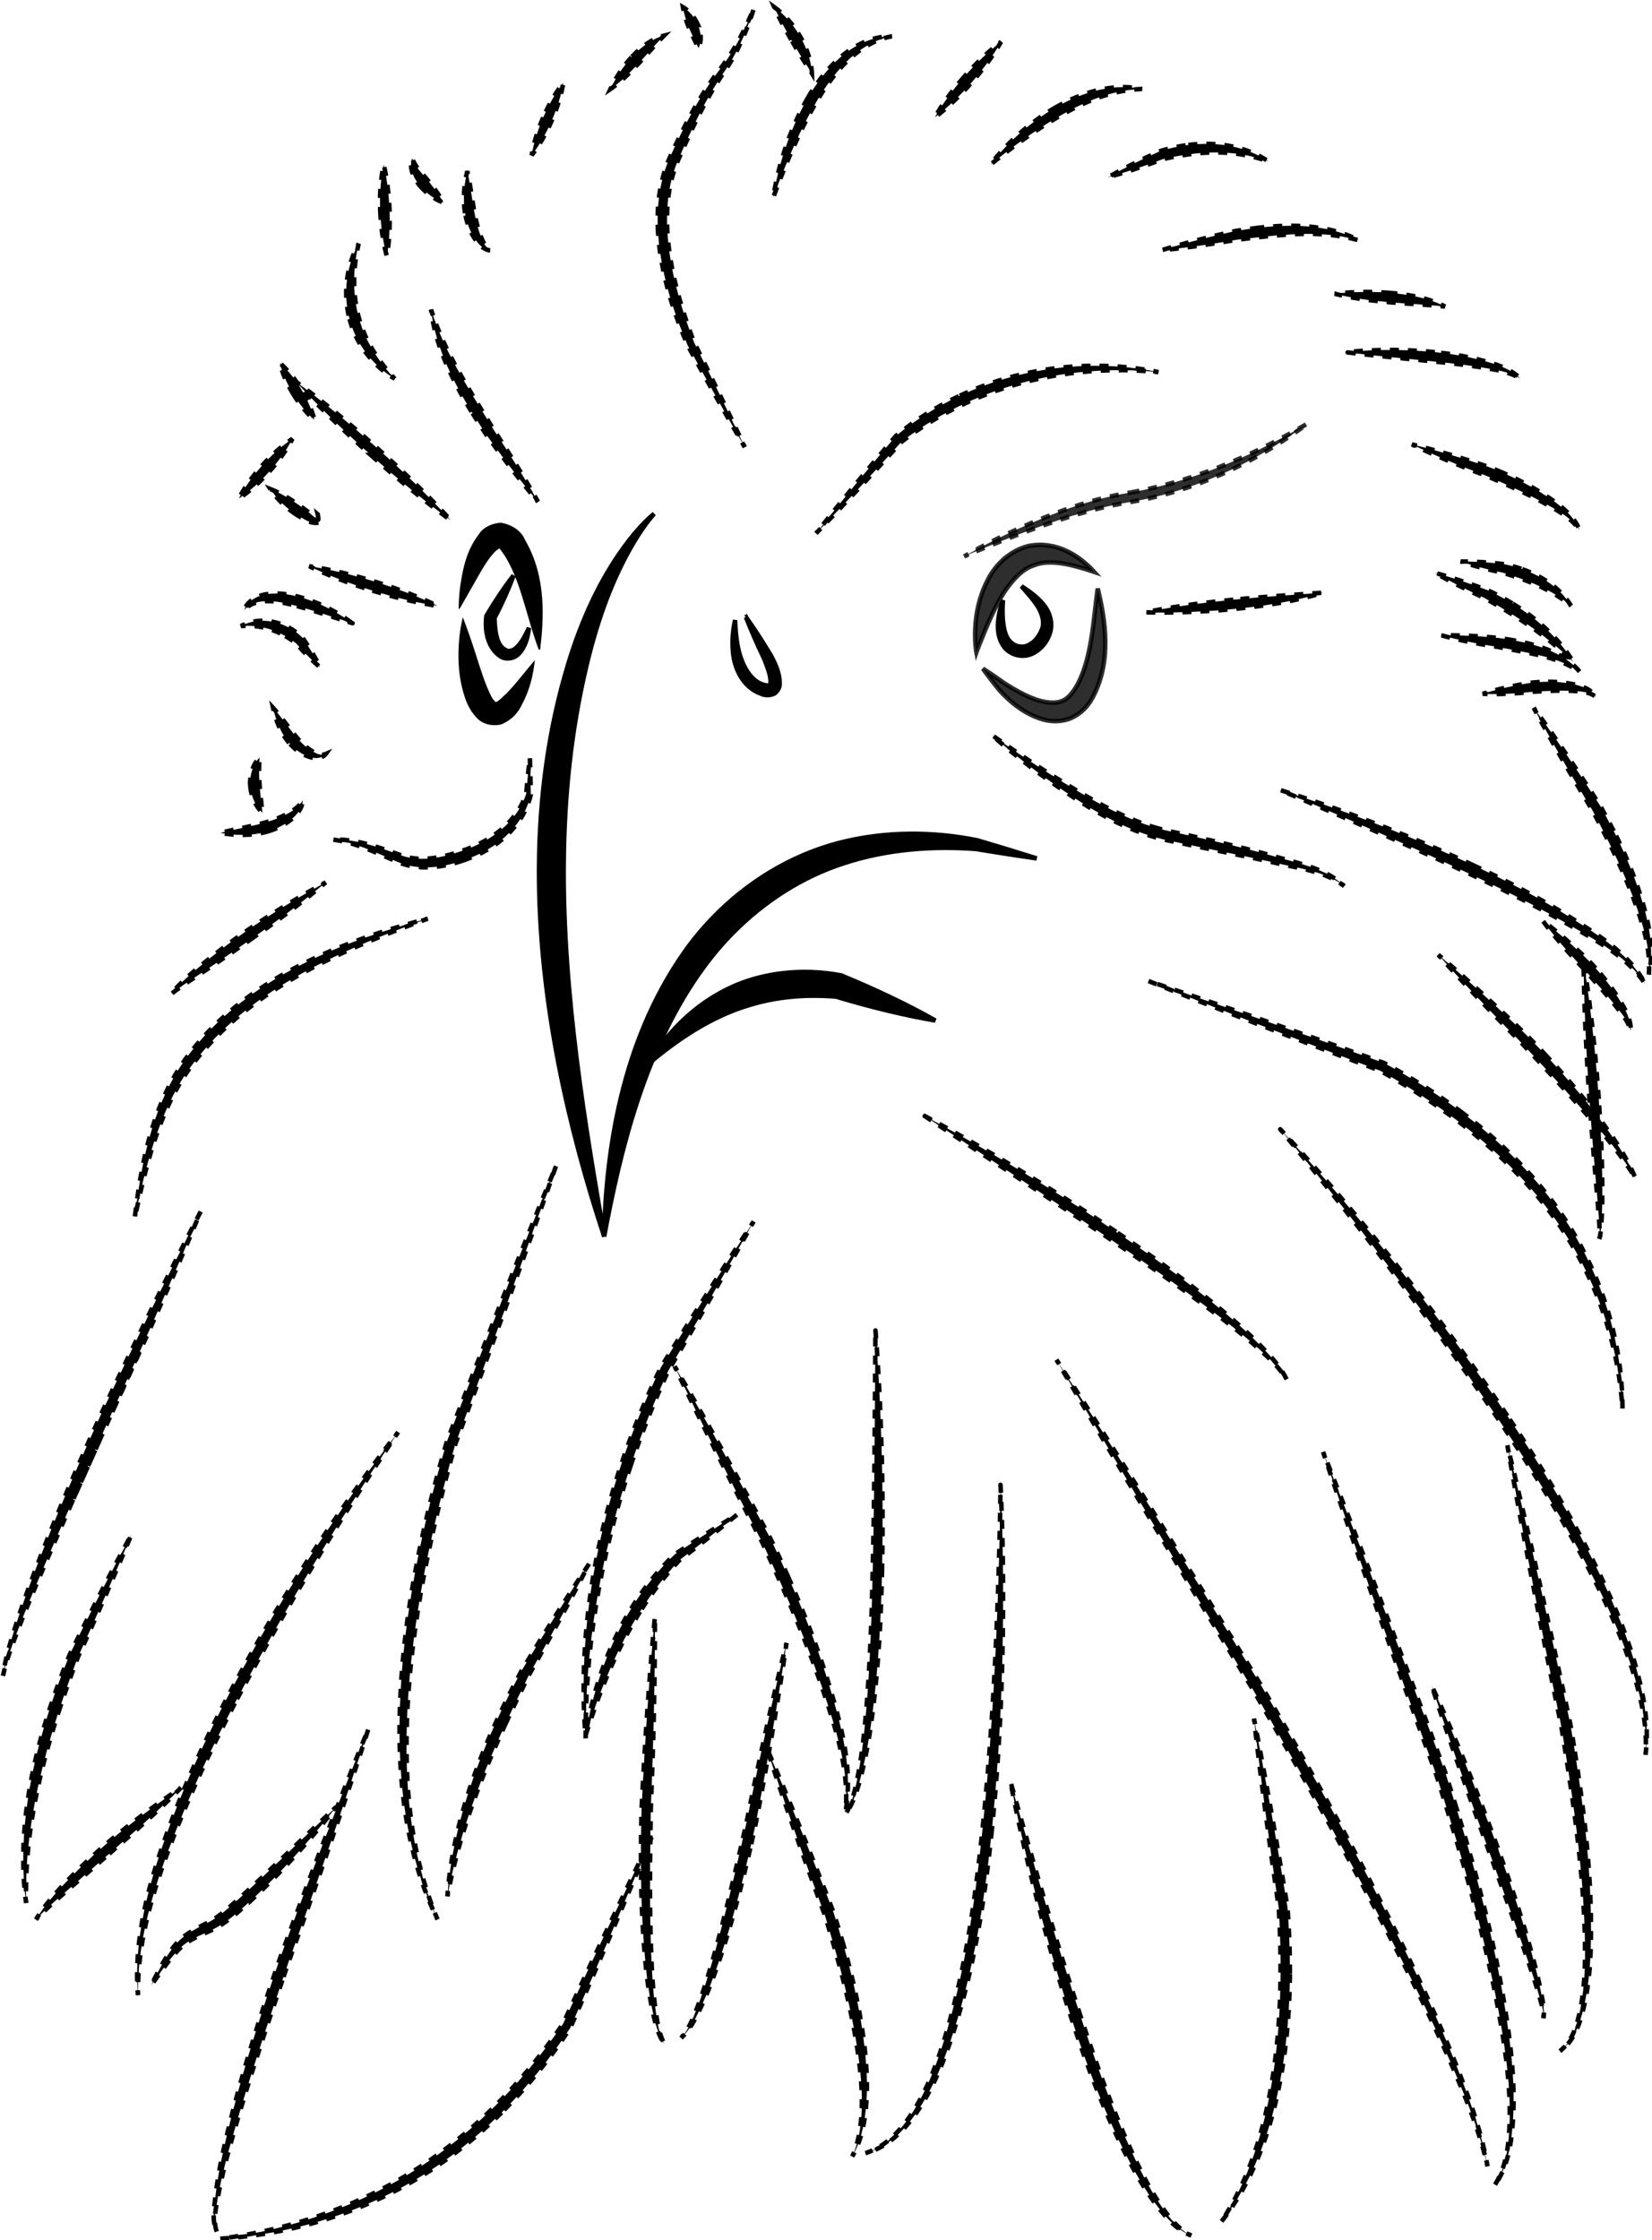 <svg xmlns="http://www.w3.org/2000/svg" xmlns:osb="http://www.openswatchbook.org/uri/2009/osb" xmlns:svg="http://www.w3.org/2000/svg" id="svg8" width="426.83" height="578.687" version="1.1" viewBox="0 0 112.932 153.111"><title id="title3346">Eagle Portrait</title><defs id="defs2"><linearGradient id="linearGradient901" osb:paint="solid"><stop style="stop-color:#000;stop-opacity:1" id="stop899" offset="0"/></linearGradient></defs><g id="layer1" transform="translate(-47.41,-45.466)"><g id="g3344" transform="matrix(1.162,0,0,1.162,-209.882,1.144)"><path style="fill:#000;stroke:#000;stroke-width:.265px;stroke-linecap:butt;stroke-linejoin:miter;stroke-opacity:1" id="path1094-4" d="m 102.11,122.379 c 0.036,-3.941 0.433,-7.708 1.287,-11.37 0,0 0,0 0,0 v 0 c 0.598,-2.57 1.398,-4.901 2.561,-6.994 v 0 c 0.319,-0.575 0.658,-1.118 1.039,-1.625 v 0 c 0.101,-0.135 0.205,-0.266 0.314,-0.393 v 0 c 10e-6,0 10e-6,0 10e-6,0 0.028,-0.033 0.057,-0.066 0.086,-0.097 0,0 0,0 0,0 0.01,-0.011 0.021,-0.023 0.031,-0.034 -0.012,0.009 -0.024,0.019 -0.036,0.029 0,0 0,0 0,0 -0.034,0.027 -0.067,0.056 -0.1,0.084 0,0 0,0 0,0 v 0 c -0.127,0.11 -0.249,0.226 -0.37,0.347 v 0 c -0.452,0.453 -0.869,0.957 -1.263,1.499 v 0 c -1.434,1.97 -2.503,4.308 -3.291,6.909 v 0 c 0,0 0,0 0,0 -1.144,3.779 -1.686,7.781 -1.709,11.927 -0.043,7.952 1.84,15.672 3.837,21.717 -1.083,-6.255 -2.456,-14.244 -2.386,-21.999 z" transform="translate(152.475,-33.503)"/><path style="fill:#000;stroke:#000;stroke-width:.265px;stroke-linecap:butt;stroke-linejoin:miter;stroke-opacity:1" id="path1104-8" d="m 112.077,126.494 c 1.846,-1.863 4.072,-3.285 6.49,-4.07 0,0 0,0 0,0 2.563,-0.846 5.269,-1.032 7.779,-0.846 1.237,0.204 2.435,0.39 3.589,0.556 -1.11,-0.351 -2.278,-0.707 -3.496,-1.065 -2.522,-0.505 -5.375,-0.57 -8.22,0.177 0,0 0,0 0,0 -2.764,0.739 -5.321,2.29 -7.37,4.421 -0.592,0.616 -1.138,1.276 -1.629,1.971 0,0 0,0 0,0 -3.719,5.287 -4.62,11.714 -4.735,16.739 0.919,-4.889 2.352,-11.11 5.898,-15.902 0,0 0,-1e-5 0,-1e-5 0.514,-0.699 1.081,-1.363 1.694,-1.981 z" transform="translate(152.475,-33.503)"/><path style="fill:#000;stroke:#000;stroke-width:.265px;stroke-linecap:butt;stroke-linejoin:miter;stroke-opacity:1" id="path1114-0" d="m 115.151,130.31 c 0.986,-0.121 1.99,-0.131 2.98,-0.047 2.055,0.619 4.039,1.096 5.843,1.406 -1.589,-0.9 -3.482,-1.805 -5.538,-2.652 -1.137,-0.218 -2.335,-0.268 -3.528,-0.119 -0.78,0.097 -1.546,0.278 -2.279,0.544 -2.59,0.976 -4.414,2.881 -5.481,4.726 1.608,-1.36 3.629,-2.752 5.921,-3.421 0.676,-0.207 1.372,-0.352 2.082,-0.439 z" transform="translate(152.475,-33.503)"/><path style="opacity:1;fill:#000;stroke:#000;stroke-width:0;stroke-dasharray:none;stroke-miterlimit:4;stroke-dashoffset:0" id="path1144-1" d="m 97.844,112.594 c -0.073,-0.138 -0.145,-0.311 -0.228,-0.496 -0.335,-0.808 -0.605,-1.771 -0.892,-2.622 v 0 0 c -0.124,-0.37 -0.251,-0.731 -0.381,-1.079 v 0 c -0.041,-0.11 -0.082,-0.218 -0.123,-0.325 0,0 0,0 0,0 -0.005,-0.014 -0.029,-0.076 -0.034,-0.089 0,0 0,0 0,0 -0.004,-0.011 -0.008,-0.022 -0.013,-0.033 -0.003,0.011 -0.006,0.023 -0.008,0.035 0,0 0,0 0,0 -0.007,0.031 -0.015,0.062 -0.022,0.094 0,0 -10e-7,0 -10e-7,0 -0.025,0.113 -0.049,0.227 -0.07,0.343 v 0 c -0.067,0.369 -0.114,0.757 -0.137,1.16 v 0 0 c -0.057,0.933 -0.003,1.971 0.337,3.011 0.074,0.249 0.182,0.519 0.348,0.788 0.095,0.154 0.208,0.308 0.343,0.456 0.328,0.371 0.861,0.546 1.453,0.422 0.696,-0.281 1.051,-0.767 1.235,-1.176 0,0 0,0 0,0 0.482,-0.885 0.675,-1.802 0.759,-2.61 -0.537,0.621 -1.067,1.341 -1.668,1.957 -10e-7,0 -10e-7,0 -10e-7,0 -0.312,0.279 -0.537,0.55 -0.694,0.505 0.065,0.025 0.016,-0.054 -0.032,-0.087 -0.064,-0.064 -0.119,-0.15 -0.173,-0.253 z" transform="translate(152.475,-33.503)"/><path style="opacity:1;fill:#000;stroke:#000;stroke-width:.086;stroke-miterlimit:4;stroke-dasharray:none;stroke-dashoffset:0" id="path1154-5" d="m 99.8,103.426 c -0.007,-0.012 -0.014,-0.024 -0.021,-0.036 -0.158,-0.399 -0.616,-0.826 -1.371,-0.958 v 0 0 0 c -0.661,0.057 -1.082,0.362 -1.274,0.686 v 0 c -0.649,0.858 -0.872,1.802 -1.009,2.634 v 0 0 c -0.069,0.394 -0.113,0.78 -0.135,1.152 v 0 c -0.007,0.12 -0.012,0.238 -0.014,0.355 v 0 c -6.49e-4,0.033 -0.001,0.066 -0.001,0.098 v 0 c 7.57e-4,0.009 0.002,0.018 0.002,0.027 0.002,-0.002 0.014,-0.02 0.015,-0.022 v 0 c 0.016,-0.028 0.032,-0.057 0.048,-0.085 v 0 c 0.055,-0.096 0.12,-0.211 0.174,-0.307 v 0 c 0.18,-0.317 0.371,-0.655 0.561,-0.986 v 0 0 c 0.413,-0.712 0.818,-1.514 1.347,-1.997 v 0 c 0.193,-0.113 0.283,-0.232 0.213,-0.145 v 0 h -10e-7 v 0 c 1.231,1.477 1.598,4.054 2.347,6.001 0.212,-1.779 0.384,-4.258 -0.884,-6.416 z" transform="translate(152.475,-33.503)"/><path style="opacity:1;fill:#000;stroke:#000;stroke-width:.265;stroke-dasharray:none;stroke-miterlimit:4" id="path1164-1" d="m 114.093,111.97 c -0.053,-0.011 -0.118,-0.027 -0.189,-0.038 -0.81,-0.203 -1.292,-1.166 -1.504,-2.026 v 0 0 0 c -0.095,-0.411 -0.148,-0.826 -0.178,-1.222 v 0 c -0.01,-0.136 -0.018,-0.27 -0.022,-0.403 v 0 c 0,0 0,0 0,0 -0.001,-0.039 -0.002,-0.077 -0.002,-0.115 0,0 0,0 0,0 -1.8e-4,-0.015 -2.4e-4,-0.03 -1.4e-4,-0.045 -0.004,0.014 -0.007,0.029 -0.011,0.044 0,0 0,0 0,0 -0.009,0.037 -0.017,0.075 -0.025,0.113 0,0 0,0 0,0 v 0 c -0.027,0.131 -0.049,0.265 -0.067,0.403 v 0 c -0.053,0.401 -0.071,0.832 -0.031,1.279 v 0 0 0 c 0.077,0.961 0.563,2.111 1.68,2.497 0.101,0.045 0.228,0.076 0.37,0.073 0.128,-0.002 0.267,-0.032 0.409,-0.103 0.231,-0.186 0.312,-0.427 0.292,-0.622 -0.011,-0.613 -0.273,-1.14 -0.506,-1.588 -0.504,-0.839 -1.006,-1.611 -1.479,-2.28 0,0 0,0 0,0 -10e-4,6.5e-4 -0.003,10e-4 -0.004,0.002 10e-4,-7.3e-4 0.002,-0.001 0.004,-0.002 0,0 0,0 0,0 0.3,0.767 0.666,1.604 1.083,2.474 0.177,0.476 0.39,0.951 0.364,1.385 -0.024,0.103 -0.025,0.193 -0.046,0.167 -0.012,0.03 -0.064,0.024 -0.14,0.007 z" transform="translate(152.475,-33.503)"/><path style="opacity:1;fill:#000;stroke:#000;stroke-width:.265;stroke-dasharray:none;stroke-miterlimit:4;stroke-dashoffset:0" id="path1174-1" d="m 98.113,108.852 c -0.045,-0.271 -0.065,-0.572 -0.078,-0.848 0,0 0,0 0,0 0.453,-0.871 0.835,-1.723 1.123,-2.508 -0.516,0.657 -1.066,1.479 -1.598,2.378 -0.041,0.331 -0.043,0.7 0.027,1.063 0.108,0.562 0.385,1.082 0.892,1.365 0.381,0.158 0.766,0.032 0.997,-0.213 0.42,-0.456 0.529,-1.044 0.589,-1.514 -0.201,0.425 -0.45,0.962 -0.837,1.243 -0.168,0.119 -0.408,0.168 -0.529,0.063 -0.354,-0.169 -0.507,-0.559 -0.586,-1.028 z" transform="translate(152.475,-33.503)"/><path style="opacity:1;fill:#000;stroke:#000;stroke-width:.265;stroke-dasharray:none;stroke-miterlimit:4" id="path1184-1" d="m 129.591,109.518 c -0.064,0.041 -0.132,0.075 -0.202,0.102 -0.317,0.139 -0.745,0.045 -0.989,-0.21 v 0 c -0.345,-0.321 -0.426,-0.92 -0.464,-1.44 v 0 0 c -0.014,-0.24 -0.014,-0.478 -0.004,-0.709 v 0 c 0.003,-0.076 0.008,-0.151 0.013,-0.226 0.002,-0.03 0.005,-0.062 0.008,-0.091 -0.011,0.028 -0.022,0.058 -0.032,0.086 -0.025,0.071 -0.049,0.143 -0.071,0.217 v 0 c -0.067,0.224 -0.121,0.463 -0.154,0.714 v 0 0 c -0.08,0.544 -0.078,1.216 0.349,1.765 v 0 c 0.363,0.43 0.982,0.61 1.544,0.403 0.125,-0.05 0.242,-0.114 0.35,-0.188 0.39,-0.268 0.662,-0.673 0.788,-1.106 0.175,-0.636 -0.066,-1.248 -0.419,-1.664 0,0 0,0 0,0 -0.379,-0.452 -0.861,-0.777 -1.27,-1.046 0.313,0.362 0.727,0.798 0.993,1.244 0,0 0,0 0,0 0.236,0.405 0.38,0.913 0.212,1.304 -0.132,0.341 -0.362,0.66 -0.654,0.845 z" transform="translate(152.475,-33.503)"/><path style="opacity:1;fill:#000;stroke:#000;stroke-width:.265;stroke-dasharray:.53,.53" id="path1194-5" d="m 115.317,164.392 c -0.337,-0.758 -0.685,-1.509 -1.042,-2.251 0,0 0,0 0,0 -1.975,-3.691 -3.92,-7.187 -5.639,-10.134 1.452,3.075 3.232,6.651 5.163,10.372 0,0 0,0 0,0 0.371,0.8 0.738,1.605 1.096,2.416 0.915,2.071 1.738,4.1 2.436,6.158 0.886,2.632 1.566,4.852 1.367,7.197 0.4,-2.309 -0.147,-4.669 -0.954,-7.329 -0.649,-2.154 -1.476,-4.286 -2.427,-6.428 z" transform="translate(152.475,-33.503)"/><path style="opacity:1;fill:#000;stroke:#000;stroke-width:.265;stroke-dasharray:.53,.53" id="path1204-1" d="m 120.835,164.128 c 0.012,-0.533 0.02,-1.065 0.026,-1.597 0.033,-3.056 -0.035,-6.027 -0.169,-8.792 v 0 0 0 c -0.047,-0.97 -0.102,-1.903 -0.164,-2.804 v 0 c -0.018,-0.263 -0.037,-0.522 -0.057,-0.779 v 0 c 0,0 0,0 0,0 -0.005,-0.069 -0.011,-0.137 -0.016,-0.206 0,0 0,0 0,0 2e-4,0.002 -0.004,-0.056 -0.004,-0.053 0.011,0.139 -0.013,-0.158 -0.002,-0.019 10e-6,-0.001 -7e-5,0.021 -7e-5,0.019 -1e-5,0.003 -2.3e-4,0.051 -2.4e-4,0.053 0,0 0,0 0,0 -7e-5,0.014 -0.001,0.192 -0.001,0.206 0,0 0,0 0,0 v 0 c -4.4e-4,0.074 -0.005,0.707 -0.005,0.781 v 0 c -7.8e-4,0.11 -0.02,2.696 -0.021,2.807 v 0 0 0 c -0.021,2.785 -0.043,5.702 -0.102,8.779 -0.011,0.594 -0.023,1.188 -0.037,1.783 -0.062,2.694 -0.156,5.236 -0.363,7.778 0,0 0,0 0,0 -0.109,1.335 -0.237,2.574 -0.463,3.794 -0.168,0.902 -0.334,1.729 -0.758,2.463 0.485,-0.694 0.725,-1.529 0.948,-2.422 0.305,-1.21 0.502,-2.46 0.665,-3.795 0,0 0,0 0,0 0.316,-2.588 0.463,-5.242 0.524,-7.996 z" transform="translate(152.475,-33.503)"/><path style="opacity:1;fill:#000;stroke:#000;stroke-width:.265;stroke-dasharray:.53,.53" id="path1214-7" d="m 106.044,157.86 c 0.644,-1.919 1.388,-3.781 2.211,-5.577 1.848,-3.145 3.558,-6.135 5.028,-8.793 -1.662,2.532 -3.516,5.448 -5.448,8.567 -0.904,1.854 -1.704,3.8 -2.371,5.816 -1.887,5.703 -2.459,11.183 -2.063,16.016 -0.031,-4.914 0.719,-10.294 2.644,-16.03 z" transform="translate(152.475,-33.503)"/><path style="opacity:1;fill:#000;stroke:#000;stroke-width:.265;stroke-dasharray:.53,.53" id="path1224-0" d="m 94.398,161.817 c 0.394,-1.764 0.846,-3.511 1.335,-5.234 2.199,-5.894 4.235,-11.517 5.933,-16.385 -1.949,4.754 -4.156,10.325 -6.426,16.221 -0.538,1.825 -1.027,3.683 -1.44,5.566 -0.66,3.008 -1.109,6.009 -1.278,9.002 -0.292,5.135 0.289,9.719 2.165,13.555 -1.666,-3.923 -2.07,-8.421 -1.698,-13.525 0.225,-3.056 0.719,-6.115 1.409,-9.2 z" transform="translate(152.475,-33.503)"/><path style="opacity:1;fill:#000;stroke:#000;stroke-width:.265;stroke-dasharray:.53,.53" id="path1234-8" d="m 98.683,173.045 c 0.453,-0.987 0.925,-1.961 1.4,-2.916 1.314,-2.319 2.515,-4.539 3.518,-6.5 -1.217,1.827 -2.57,3.967 -3.957,6.258 -0.529,0.987 -1.041,2.005 -1.517,3.049 -1.655,3.625 -2.633,7.027 -2.86,10.248 0.609,-3.255 1.718,-6.444 3.415,-10.139 z" transform="translate(152.475,-33.503)"/><path style="opacity:1;fill:#000;stroke:#000;stroke-width:.265;stroke-dasharray:.53,.53" id="path1244-5" d="m 106.695,166.286 c 0.668,-1.048 1.408,-2.012 2.235,-2.889 1.231,-0.931 2.375,-1.834 3.384,-2.672 -1.12,0.675 -2.362,1.467 -3.666,2.338 -0.923,0.874 -1.741,1.884 -2.447,3.001 -1.59,2.515 -2.427,5.279 -2.8,7.63 0.727,-2.285 1.731,-4.954 3.295,-7.409 z" transform="translate(152.475,-33.503)"/><path style="opacity:1;fill:#000;stroke:#000;stroke-width:.265;stroke-dasharray:.53,.53" id="path1254-3" d="m 145.232,174.393 c -0.689,-1.209 -1.386,-2.411 -2.087,-3.606 0,0 0,0 0,0 -4.286,-6.955 -8.447,-13.576 -12.046,-19.168 3.329,5.73 7.332,12.446 11.586,19.443 0,0 0,1e-5 0,1e-5 0.752,1.301 1.504,2.607 2.25,3.919 2.274,3.996 4.402,7.87 6.397,11.786 0,0 0,0 0,0 1.211,2.377 2.302,4.63 3.269,6.911 0.788,1.861 1.46,3.579 1.858,5.385 -0.315,-1.819 -0.922,-3.579 -1.652,-5.469 -0.893,-2.313 -1.932,-4.61 -3.099,-7.015 0,0 0,0 0,0 -1.966,-4.053 -4.137,-8.086 -6.475,-12.187 z" transform="translate(152.475,-33.503)"/><path style="opacity:1;fill:#000;stroke:#000;stroke-width:.265;stroke-dasharray:.53,.53" id="path1264-7" d="m 154.639,178.023 c -0.221,-0.719 -0.446,-1.436 -0.675,-2.151 0,0 0,0 0,0 -2.512,-6.815 -5.004,-13.348 -7.18,-18.83 1.868,5.571 4.18,12.165 6.666,19.006 0,0 0,0 0,0 0.255,0.809 0.507,1.619 0.755,2.432 1.248,4.098 2.307,8.028 3.002,12.012 0,0 0,0 0,0 0.352,2.018 0.595,3.92 0.555,5.818 -0.034,1.435 -0.182,2.807 -0.916,3.912 0.792,-1.063 1.024,-2.459 1.11,-3.904 0.118,-1.912 -0.062,-3.849 -0.365,-5.888 0,0 0,0 0,0 -0.609,-4.113 -1.663,-8.199 -2.953,-12.407 z" transform="translate(152.475,-33.503)"/><path style="opacity:1;fill:#000;stroke:#000;stroke-width:.265;stroke-dasharray:.53,.53" id="path1274-9" d="m 85.626,187.918 c 0.035,-0.105 0.254,-0.75 0.29,-0.854 0,0 0,0 0,0 1.778,-4.92 3.418,-9.708 4.712,-13.754 -1.603,3.916 -3.423,8.642 -5.228,13.572 0,0 0,0 0,0 -0.12,0.35 -0.24,0.7 -0.359,1.051 -1.044,3.087 -1.963,6.059 -2.681,9.025 0,0 0,0 0,0 -0.319,1.317 -0.586,2.555 -0.731,3.805 -0.092,0.757 -0.231,1.525 0.083,2.174 -0.262,-0.672 -0.062,-1.389 0.071,-2.152 0.222,-1.232 0.549,-2.432 0.922,-3.736 0,0 0,0 0,0 0.866,-3.02 1.838,-5.938 2.92,-9.131 z" transform="translate(152.475,-33.503)"/><path style="opacity:1;fill:#000;stroke:#000;stroke-width:.265;stroke-dasharray:.53,.53" id="path1284-6" d="m 98.605,195.747 c 1.474,-1.485 2.772,-3.118 3.892,-4.831 1.771,-4.031 3.403,-7.856 4.784,-11.216 -1.596,3.25 -3.372,6.992 -5.211,10.979 -1.178,1.727 -2.522,3.375 -4.035,4.871 -1.139,1.126 -2.358,2.152 -3.655,3.058 -4.001,2.804 -8.468,4.2 -12.47,4.711 4.017,-0.243 8.615,-1.475 12.761,-4.288 1.406,-0.957 2.721,-2.06 3.935,-3.283 z" transform="translate(152.475,-33.503)"/><path style="opacity:1;fill:#000;stroke:#000;stroke-width:.265;stroke-dasharray:.53,.53" id="path1294-3" d="m 107.214,179.293 c 10e-4,-0.102 0.019,-1.164 0.02,-1.266 0,0 0,0 0,0 0.167,-4.07 0.251,-7.989 0.241,-11.302 -0.31,3.286 -0.582,7.201 -0.784,11.284 0,0 0,10e-6 0,10e-6 -0.012,0.479 -0.022,0.958 -0.028,1.439 -0.034,2.429 0.012,4.773 0.205,7.064 0,0 0,0 0,0 0.098,1.165 0.227,2.259 0.453,3.322 0.158,0.755 0.325,1.474 0.728,2.066 -0.343,-0.629 -0.438,-1.332 -0.544,-2.098 -0.145,-1.069 -0.207,-2.147 -0.251,-3.314 0,0 0,0 0,0 -0.088,-2.357 -0.077,-4.691 -0.04,-7.196 z" transform="translate(152.475,-33.503)"/><path style="opacity:1;fill:#000;stroke:#000;stroke-width:.265;stroke-dasharray:.53,.53" id="path1304-1" d="m 113.14,180.107 c 0.088,-0.387 0.174,-0.775 0.258,-1.162 0,0 0,0 0,0 0.736,-3.83 1.368,-7.533 1.822,-10.67 -0.767,3.064 -1.584,6.727 -2.354,10.559 0,0 0,0 0,0 0.064,-0.284 -0.362,1.598 -0.298,1.313 -0.521,2.283 -1.027,4.41 -1.624,6.538 0,0 0,1e-5 0,1e-5 -0.301,1.07 -0.597,2.054 -0.968,3.013 -0.266,0.681 -0.505,1.308 -0.959,1.81 0.502,-0.453 0.814,-1.077 1.129,-1.736 0.447,-0.933 0.813,-1.916 1.167,-2.974 0,0 0,0 0,0 0.715,-2.137 1.299,-4.363 1.828,-6.691 z" transform="translate(152.475,-33.503)"/><path style="opacity:1;fill:#000;stroke:#000;stroke-width:.265;stroke-dasharray:.53,.53" id="path1314-5" d="m 118.571,186.06 c -0.183,-0.641 -0.377,-1.278 -0.579,-1.909 0,0 0,0 0,0 -1.353,-3.52 -2.711,-6.864 -3.933,-9.682 0.937,2.913 2.12,6.316 3.427,9.856 0,0 1e-5,0 1e-5,0 0.208,0.681 0.412,1.367 0.606,2.055 0.558,1.979 1.016,3.907 1.305,5.851 0.18,1.208 0.285,2.356 0.245,3.489 -0.037,0.999 -0.176,1.926 -0.556,2.759 0.459,-0.791 0.687,-1.729 0.792,-2.743 0.12,-1.148 0.077,-2.329 -0.056,-3.56 -0.221,-2.033 -0.665,-4.065 -1.25,-6.117 z" transform="translate(152.475,-33.503)"/><path style="opacity:1;fill:#000;stroke:#000;stroke-width:.265;stroke-dasharray:.53,.53" id="path1324-8" d="m 127.268,179.566 c 0.064,-0.613 0.122,-1.226 0.176,-1.839 0.401,-4.482 0.533,-8.861 0.513,-12.944 v 0 0 0 c -0.007,-1.458 -0.034,-2.858 -0.082,-4.209 v 0 c -0.014,-0.398 -0.029,-0.789 -0.048,-1.176 v 0 c 0,0 0,0 0,0 -0.005,-0.104 -0.01,-0.207 -0.015,-0.311 0,0 0,0 0,0 -0.001,-0.027 -0.003,-0.054 -0.004,-0.08 9.7e-4,0.018 -0.002,-0.046 -0.002,-0.028 -1e-5,0.002 -1.3e-4,0.026 -1.4e-4,0.028 -2e-5,0.004 -5.1e-4,0.077 -5.3e-4,0.08 0,0 0,0 0,0 -7.6e-4,0.103 -0.002,0.207 -0.003,0.311 0,0 0,0 0,0 v 0 c -0.004,0.388 -0.01,0.778 -0.017,1.176 v 0 c -0.024,1.353 -0.06,2.745 -0.108,4.205 v 0 0 0 c -0.135,4.072 -0.355,8.426 -0.776,12.898 -0.066,0.701 -0.135,1.404 -0.21,2.106 -0.417,3.943 -0.977,7.664 -2.019,11.249 -0.509,1.749 -1.095,3.362 -1.997,4.79 -0.718,1.13 -1.63,2.091 -2.813,2.463 1.202,-0.301 2.201,-1.229 2.979,-2.353 0.979,-1.409 1.641,-3.034 2.203,-4.786 0,0 0,-1e-5 0,-1e-5 1.178,-3.667 1.804,-7.524 2.223,-11.579 z" transform="translate(152.475,-33.503)"/><path style="opacity:1;fill:#000;stroke:#000;stroke-width:.265;stroke-dasharray:.53,.53" id="path1334-0" d="m 74.784,156.404 c -6.295,14.076 6.981,-15.611 0.686,-1.535 0,0 0,0 0,0 1.975,-4.279 3.805,-8.423 5.281,-11.96 -1.757,3.391 -3.758,7.458 -5.774,11.734 0,0 -10e-7,0 -10e-7,0 -0.26,0.57 -0.518,1.141 -0.774,1.715 -1.132,2.534 -2.18,5.017 -3.118,7.475 0,0 0,0 0,0 -0.498,1.306 -0.945,2.545 -1.329,3.784 -0.278,0.898 -0.529,1.728 -0.631,2.593 0.174,-0.855 0.478,-1.648 0.813,-2.53 0.461,-1.214 0.96,-2.408 1.512,-3.699 0,0 0,0 0,0 1.076,-2.52 2.151,-4.931 3.334,-7.577 z" transform="translate(152.475,-33.503)"/><path style="opacity:1;fill:#000;stroke:#000;stroke-width:.265;stroke-dasharray:.53,.53" id="path1344-9" d="m 72.382,172.362 c 0.354,-1.091 0.739,-2.168 1.136,-3.222 1.189,-2.595 2.271,-5.073 3.167,-7.254 -1.121,2.066 -2.362,4.478 -3.628,7.055 -0.449,1.096 -0.871,2.227 -1.242,3.384 -1.306,4.068 -1.786,7.828 -1.334,11.247 -0.084,-3.514 0.565,-7.092 1.901,-11.21 z" transform="translate(152.475,-33.503)"/><path style="opacity:1;fill:#000;stroke:#000;stroke-width:.265;stroke-dasharray:.53,.53" id="path1354-2" d="m 82.895,171.571 c 0.594,-1.128 1.206,-2.244 1.827,-3.347 0,0 10e-7,0 10e-7,0 v 0 c 1.748,-3.102 3.533,-6.015 5.267,-8.722 v 0 h 10e-7 v 0 c 0.588,-0.918 1.159,-1.793 1.724,-2.643 v 0 c 0.162,-0.244 0.323,-0.484 0.483,-0.721 v 0 c 0,0 10e-7,0 10e-7,0 0.043,-0.063 0.085,-0.126 0.128,-0.189 1e-6,0 1e-6,0 1e-6,0 0.011,-0.016 0.022,-0.033 0.033,-0.049 0.004,-0.006 0.008,-0.011 0.012,-0.017 -0.004,0.005 -0.009,0.011 -0.013,0.016 -0.012,0.015 -0.024,0.031 -0.036,0.046 -10e-7,0 -10e-7,1e-5 -10e-7,1e-5 -0.047,0.06 -0.093,0.12 -0.14,0.18 0,0 0,0 0,0 v 0 c -0.176,0.226 -0.351,0.456 -0.528,0.69 v 0 c -0.614,0.813 -1.234,1.661 -1.864,2.552 v 0 h -10e-7 v 0 c -1.854,2.619 -3.733,5.5 -5.524,8.596 v 0 c 0,0 -10e-7,0 -10e-7,0 -0.677,1.17 -1.338,2.361 -1.971,3.571 -1.261,2.413 -2.376,4.84 -3.294,7.309 -1.353,3.626 -2.203,6.912 -1.935,10.151 -0.053,-3.25 0.923,-6.39 2.356,-9.988 1,-2.502 2.172,-4.959 3.474,-7.434 z" transform="translate(152.475,-33.503)"/><path style="opacity:1;fill:#000;stroke:#000;stroke-width:.265;stroke-dasharray:.53,.53" id="path1364-4" d="m 83.575,183.547 c 0.819,-0.739 1.589,-1.521 2.312,-2.298 0,0 10e-7,0 10e-7,0 v 0 c 0.715,-0.768 1.38,-1.532 1.983,-2.264 v 0 c 0.207,-0.251 0.406,-0.498 0.597,-0.741 v 0 c 0.055,-0.07 0.11,-0.14 0.163,-0.209 0,0 0,0 0,0 0.015,-0.019 0.029,-0.037 0.043,-0.056 0,0 0,0 0,0 0.022,-0.029 -0.006,0.008 0.016,-0.021 -0.04,0.038 0.021,-0.02 -0.019,0.018 0,0 -10e-7,0 -10e-7,0 -0.005,0.005 -0.047,0.044 -0.052,0.049 0,0 -10e-7,0 -10e-7,0 0.212,-0.199 -0.405,0.38 -0.193,0.181 v 0 c -0.224,0.21 -0.457,0.429 -0.692,0.652 v 0 c -0.69,0.654 -1.411,1.345 -2.171,2.071 v 0 c 0,0 0,0 0,0 -0.787,0.752 -1.597,1.529 -2.431,2.277 2.1e-5,-1e-5 -0.025,0.022 -0.025,0.022 -0.63,0.559 -1.205,1.119 -1.889,1.477 -0.643,0.334 -1.316,0.635 -1.832,1.184 -0.694,0.758 -1.146,1.772 -1.547,2.521 0.503,-0.657 1.112,-1.649 1.797,-2.27 0.483,-0.448 1.118,-0.666 1.801,-0.994 0.783,-0.375 1.417,-0.951 2.035,-1.508 0.034,-0.03 0.068,-0.06 0.101,-0.091 z" transform="translate(152.475,-33.503)"/><path style="opacity:1;fill:#000;stroke:#000;stroke-width:.265;stroke-dasharray:.53,.53" id="path1374-3" d="m 75.373,180.676 c 0.281,-0.246 0.562,-0.494 0.839,-0.741 0,0 0,0 0,0 1.261,-1.082 2.424,-2.162 3.377,-3.138 -1.134,0.751 -2.414,1.692 -3.718,2.734 0,0 0,0 0,0 -0.307,0.255 -0.613,0.515 -0.916,0.781 -0.666,0.585 -1.303,1.185 -1.9,1.799 -0.807,0.829 -1.478,1.589 -1.993,2.426 0.71,-0.743 1.389,-1.311 2.298,-2.105 0.654,-0.571 1.334,-1.161 2.012,-1.756 z" transform="translate(152.475,-33.503)"/><path style="opacity:1;fill:#000;stroke:#000;stroke-width:.265;stroke-dasharray:.53,.53" id="path1384-3" d="m 132.532,190.282 c -0.151,-0.46 -0.3,-0.921 -0.448,-1.382 -0.959,-2.99 -1.815,-5.894 -2.605,-8.638 v 0 0 0 c -0.28,-0.972 -0.541,-1.891 -0.796,-2.796 v 0 c -0.074,-0.264 -0.147,-0.523 -0.218,-0.781 v 0 c 0,0 0,0 0,0 -0.019,-0.069 -0.038,-0.138 -0.057,-0.207 0,0 0,0 0,0 0.001,0.004 -0.016,-0.058 -0.015,-0.054 8e-5,3e-4 -0.005,-0.019 -0.005,-0.019 5.3e-4,0.003 0.003,0.017 0.004,0.019 3.8e-4,0.002 0.01,0.053 0.01,0.055 0,0 0,0 0,0 0.013,0.07 0.026,0.14 0.04,0.211 0,0 0,0 0,0 v 0 c 0.05,0.262 0.102,0.527 0.157,0.796 v 0 c 0.185,0.915 0.389,1.862 0.615,2.844 v 0 0 0 c 0.636,2.771 1.413,5.729 2.353,8.734 0.164,0.525 0.332,1.049 0.504,1.573 0.87,2.642 1.824,5.147 3,7.507 0,0 0,0 0,0 0.596,1.197 1.218,2.299 1.981,3.285 0.565,0.735 1.182,1.404 1.981,1.703 -0.77,-0.365 -1.306,-1.056 -1.825,-1.817 -0.689,-1.017 -1.24,-2.126 -1.785,-3.339 0,0 0,0 0,0 -1.101,-2.449 -2.002,-4.984 -2.891,-7.696 z" transform="translate(152.475,-33.503)"/><path style="opacity:1;fill:#000;stroke:#000;stroke-width:.265;stroke-dasharray:.53,.53" id="path1394-9" d="m 144.831,187.721 c 0.008,-1.308 -0.045,-2.61 -0.141,-3.896 -0.655,-4.018 -1.331,-7.824 -1.972,-11.098 0.374,3.304 0.874,7.127 1.461,11.154 0.077,1.341 0.117,2.695 0.103,4.052 -0.02,1.9 -0.147,3.764 -0.417,5.596 -0.511,3.449 -1.473,6.395 -3.09,8.823 1.802,-2.283 2.961,-5.257 3.562,-8.748 0.331,-1.919 0.483,-3.886 0.495,-5.884 z" transform="translate(152.475,-33.503)"/><path style="opacity:1;fill:#000;stroke:#000;stroke-width:.265;stroke-dasharray:.53,.53" id="path1404-0" d="m 157.047,180.308 c -0.083,-0.23 -0.167,-0.46 -0.251,-0.69 -0.787,-2.146 -1.615,-4.223 -2.43,-6.136 v 0 0 0 c -0.289,-0.679 -0.575,-1.331 -0.855,-1.955 v 0 c -0.083,-0.184 -0.165,-0.365 -0.247,-0.543 v 0 c 0,0 0,0 0,0 -0.022,-0.048 -0.044,-0.096 -0.066,-0.144 0,0 0,0 0,0 5.2e-4,0.001 -0.018,-0.039 -0.017,-0.037 -0.005,-0.011 -0.001,-0.003 -0.006,-0.014 0.003,0.01 0.002,0.005 0.005,0.014 0.002,0.006 0.011,0.034 0.013,0.039 0,0 0,0 0,0 -0.007,-0.022 0.056,0.172 0.049,0.15 0,0 0,0 0,0 v 0 c 0.061,0.186 0.123,0.376 0.185,0.567 v 0 c 0.213,0.648 0.439,1.326 0.676,2.023 v 0 0 0 c 0.663,1.953 1.413,4.08 2.181,6.221 0.012,0.032 0.283,0.787 0.295,0.819 0.746,2.071 1.377,3.796 2.055,5.75 0,0 0,0 0,0 0.302,0.873 0.574,1.669 0.813,2.49 0.149,0.521 0.317,0.982 0.305,1.486 0.072,-0.498 -0.045,-0.998 -0.147,-1.524 -0.16,-0.838 -0.374,-1.674 -0.622,-2.561 0,0 0,0 0,0 -0.544,-1.948 -1.2,-3.925 -1.934,-5.956 z" transform="translate(152.475,-33.503)"/><path style="opacity:1;fill:#000;stroke:#000;stroke-width:.265;stroke-dasharray:.53,.53" id="path1414-5" d="m 161.543,174.343 c -0.069,-0.431 -0.14,-0.86 -0.212,-1.289 0,0 0,0 0,0 -1.251,-5.923 -2.539,-11.626 -3.704,-16.399 0.838,4.821 1.939,10.559 3.167,16.499 0,0 0,0 0,0 0.083,0.508 0.165,1.016 0.246,1.525 0.574,3.63 1.023,7.052 1.133,10.496 0,0 0,0 0,0 0.05,1.586 0.038,3.064 -0.229,4.507 -0.194,1.017 -0.467,2.008 -1.225,2.601 0.796,-0.541 1.159,-1.545 1.398,-2.564 0.346,-1.446 0.427,-2.951 0.429,-4.549 0,0 0,0 0,0 0.006,-3.539 -0.408,-7.105 -1.002,-10.826 z" transform="translate(152.475,-33.503)"/><path style="opacity:1;fill:#000;stroke:#000;stroke-width:.265;stroke-dasharray:.53,.53" id="path1442-5" d="m 134.605,144.096 c -0.437,-0.295 -0.876,-0.586 -1.315,-0.875 -2.338,-1.536 -4.659,-2.953 -6.855,-4.217 v 0 0 0 c -0.767,-0.442 -1.511,-0.86 -2.234,-1.256 v 0 c -0.211,-0.116 -0.419,-0.229 -0.626,-0.34 v 0 c 0,0 0,0 0,0 -0.055,-0.03 -0.111,-0.059 -0.166,-0.089 0,0 0,0 0,0 0.002,0.001 -0.045,-0.024 -0.043,-0.023 -0.551,-0.293 0.535,0.285 -0.015,-0.008 -0.002,-10e-4 0.016,0.011 0.015,0.01 0.002,0.002 0.038,0.025 0.041,0.027 0,0 0,0 0,0 0.012,0.008 0.145,0.096 0.157,0.104 0,0 0,0 0,0 v 0 c 0.08,0.053 0.514,0.34 0.594,0.393 v 0 c -0.087,-0.057 2.223,1.469 2.137,1.412 v 0 0 0 c 2.138,1.411 4.346,2.863 6.696,4.44 0.484,0.325 0.969,0.65 1.453,0.978 2.026,1.369 3.924,2.685 5.778,4.077 0,0 0,0 0,0 1,0.751 1.915,1.467 2.776,2.242 0.647,0.584 1.231,1.127 1.648,1.815 -0.351,-0.723 -0.901,-1.331 -1.51,-1.959 -0.809,-0.837 -1.698,-1.617 -2.668,-2.413 0,0 0,0 0,0 -1.832,-1.503 -3.791,-2.919 -5.863,-4.317 z" transform="translate(152.475,-33.503)"/><path style="opacity:1;fill:#000;stroke:#000;stroke-width:.265;stroke-dasharray:.53,.53" id="path1452-4" d="m 154.995,137.112 c -1.473,-1.112 -3.037,-2.09 -4.636,-2.951 -4.982,-1.791 -9.723,-3.44 -13.841,-4.813 4.014,1.614 8.679,3.42 13.63,5.276 1.639,0.914 3.243,1.94 4.749,3.097 1.756,1.349 3.348,2.852 4.713,4.535 3.074,3.783 4.549,8.231 4.787,12.269 0.007,-4.037 -1.306,-8.634 -4.401,-12.577 -1.427,-1.813 -3.122,-3.419 -5.001,-4.837 z" transform="translate(152.475,-33.503)"/><path style="opacity:1;fill:#000;stroke:#000;stroke-width:.265;stroke-dasharray:.53,.53" id="path1462-4" d="m 82.576,131.76 c 3.386,-2.996 8.01,-4.802 11.535,-6.083 -3.681,0.964 -8.469,2.585 -12.025,5.796 -0.833,0.752 -1.588,1.581 -2.248,2.495 -2.062,2.89 -2.632,6.535 -2.966,9.326 0.586,-2.723 1.358,-6.334 3.382,-9.021 0.685,-0.92 1.463,-1.752 2.322,-2.512 z" transform="translate(152.475,-33.503)"/><path style="opacity:1;fill:#000;stroke:#000;stroke-width:.265;stroke-dasharray:.53,.53" id="path1482-3" d="m 125.356,94.95 c -1.342,0.632 -2.589,1.418 -3.708,2.341 -1.726,2.038 -3.324,3.986 -4.691,5.723 1.535,-1.581 3.242,-3.41 5.02,-5.379 1.156,-0.895 2.423,-1.659 3.777,-2.281 3.845,-1.766 7.872,-2.171 11.344,-1.822 -3.455,-0.715 -7.713,-0.479 -11.741,1.417 z" transform="translate(152.475,-33.503)"/><path style="opacity:1;fill:#000;stroke:#000;stroke-width:.265;stroke-dasharray:.53,.53" id="path1492-8" d="m 96.187,122.257 c 0.183,-0.063 0.363,-0.131 0.54,-0.202 1.729,-0.686 3.086,-2.056 3.448,-3.68 -0.01,-0.773 -0.029,-1.507 -0.058,-2.19 -0.078,0.678 -0.15,1.397 -0.214,2.149 -0.471,1.469 -1.783,2.601 -3.375,3.213 -0.203,0.076 -0.409,0.149 -0.617,0.217 -1.178,0.384 -2.357,0.571 -3.414,0.173 -1.442,-0.528 -2.689,-0.953 -4.002,-0.914 1.318,0.168 2.402,0.691 3.841,1.318 1.216,0.514 2.58,0.352 3.851,-0.082 z" transform="translate(152.475,-33.503)"/><path style="opacity:1;fill:#000;stroke:#000;stroke-width:.265;stroke-dasharray:.53,.53" id="path1502-2" d="m 163.881,120.524 c -0.254,-0.503 -0.52,-0.998 -0.793,-1.484 0,0 0,0 0,0 -1.356,-2.117 -2.704,-4.102 -3.911,-5.763 0.958,1.808 2.148,3.884 3.455,6.03 0,0 0,0 0,0 0.277,0.521 0.551,1.046 0.817,1.576 0.587,1.171 1.114,2.326 1.561,3.505 0.62,1.655 1.053,3.083 0.938,4.575 0.323,-1.455 0.031,-3.025 -0.517,-4.722 -0.402,-1.259 -0.931,-2.495 -1.548,-3.718 z" transform="translate(152.475,-33.503)"/><path style="opacity:1;fill:#000;stroke:#000;stroke-width:.265;stroke-dasharray:.53,.53" id="path1512-2" d="m 159.959,133.788 c -0.417,-0.448 -0.84,-0.888 -1.266,-1.319 0,0 0,0 0,0 -1.809,-1.732 -3.575,-3.339 -5.133,-4.669 1.354,1.528 2.991,3.262 4.759,5.039 0.44,0.468 0.88,0.938 1.321,1.412 0.892,0.961 1.74,1.895 2.571,2.851 1.207,1.393 2.169,2.524 2.962,3.87 -0.589,-1.419 -1.488,-2.717 -2.615,-4.156 -0.805,-1.03 -1.676,-2.037 -2.599,-3.028 z" transform="translate(152.475,-33.503)"/><path style="opacity:1;fill:#000;stroke:#000;stroke-width:.265;stroke-dasharray:.53,.53" id="path1532-6" d="m 157.631,154.927 c -0.641,-0.952 -1.296,-1.892 -1.959,-2.82 -2.556,-3.583 -5.203,-6.917 -7.777,-9.943 v 0 0 0 c -0.892,-1.048 -1.763,-2.045 -2.622,-2.998 v 0 c -0.249,-0.277 -0.496,-0.548 -0.742,-0.815 v 0 c 0,0 0,0 0,0 -0.066,-0.071 -0.131,-0.142 -0.197,-0.213 0,0 0,0 0,0 -0.017,-0.018 -0.034,-0.037 -0.051,-0.055 0.01,0.011 -0.028,-0.03 -0.018,-0.019 0.001,0.001 0.016,0.019 0.017,0.02 0.002,0.003 0.046,0.055 0.048,0.058 0,0 0,0 0,0 0.062,0.074 0.123,0.149 0.185,0.223 0,0 0,0 0,0 v 0 c 0.231,0.28 0.462,0.564 0.697,0.853 v 0 c 0.809,0.996 1.631,2.026 2.484,3.109 v 0 0 0 c 2.453,3.117 5.012,6.491 7.539,10.09 0.708,1.009 1.411,2.028 2.101,3.057 1.998,2.981 3.809,5.938 5.363,8.999 0.961,1.894 1.773,3.729 2.354,5.616 0.503,1.638 0.817,3.21 0.7,4.77 0.205,-1.548 -0.031,-3.161 -0.476,-4.834 -0.51,-1.924 -1.272,-3.81 -2.196,-5.74 0,0 0,0 0,0 -1.53,-3.197 -3.38,-6.284 -5.449,-9.356 z" transform="translate(152.475,-33.503)"/><path style="opacity:1;fill:#000;stroke:#000;stroke-width:.265;stroke-dasharray:.53,.53" id="path1552-4" d="m 90.859,106.383 c 1.347,0.414 2.687,0.728 3.83,0.898 -1.048,-0.51 -2.352,-1.013 -3.72,-1.434 -1.347,-0.414 -2.687,-0.728 -3.83,-0.898 1.048,0.51 2.352,1.013 3.72,1.434 z" transform="translate(152.475,-33.503)"/><path style="opacity:1;fill:#000;stroke:#000;stroke-width:.265;stroke-dasharray:.53,.53" id="path1562-0" d="m 90.762,98.408 c 1.623,1.45 3.268,2.793 4.701,3.838 -1.206,-1.321 -2.747,-2.828 -4.395,-4.301 -1.623,-1.45 -3.268,-2.793 -4.7,-3.838 1.206,1.321 2.746,2.828 4.395,4.301 z" transform="translate(152.475,-33.503)"/><path style="opacity:1;fill:#000;stroke:#000;stroke-width:.265;stroke-dasharray:.53,.53" id="path1572-0" d="m 141.503,106.917 c -0.376,0.037 -0.75,0.077 -1.123,0.121 0,0 0,0 0,0 -1.471,0.162 -2.865,0.376 -4.057,0.622 1.213,0.034 2.625,-3e-5 4.106,-0.1 0,0 0,0 0,0 0.396,-0.03 0.796,-0.064 1.196,-0.104 1.916,-0.189 3.648,-0.483 5.156,-0.95 -1.219,0.083 -3.701,0.255 -5.278,0.41 z" transform="translate(152.475,-33.503)"/><path style="opacity:1;fill:#000;stroke:#000;stroke-width:.265;stroke-dasharray:.53,.53" id="path1592-0" d="m 155.65,122.55 c -0.51,-0.239 -1.022,-0.472 -1.534,-0.7 -2.333,-1.039 -4.639,-1.944 -6.814,-2.718 v 0 0 0 c -0.758,-0.269 -1.491,-0.519 -2.203,-0.75 v 0 c -0.208,-0.067 -0.412,-0.133 -0.615,-0.197 v 0 c 0,0 0,0 0,0 -0.054,-0.017 -0.109,-0.034 -0.163,-0.051 0,0 0,0 0,0 0.002,6.2e-4 -0.044,-0.014 -0.042,-0.013 0.027,0.008 -0.042,-0.013 -0.015,-0.005 -1.7e-4,-8e-5 0.015,0.006 0.015,0.006 0.002,9e-4 0.039,0.016 0.041,0.017 0,0 0,0 0,0 0.009,0.004 0.148,0.063 0.157,0.067 0,0 0,0 0,0 v 0 c 0.196,0.083 0.393,0.167 0.594,0.253 v 0 c 0.695,0.297 1.39,0.596 2.135,0.918 v 0 0 0 c 2.123,0.917 4.364,1.895 6.689,2.963 0.557,0.256 1.114,0.514 1.67,0.776 1.956,0.92 3.803,1.842 5.588,2.864 1.93,1.117 3.564,1.977 4.6,3.567 -0.869,-1.679 -2.511,-2.743 -4.388,-3.919 -1.791,-1.133 -3.701,-2.135 -5.715,-3.078 z" transform="translate(152.475,-33.503)"/><path style="opacity:1;fill:#000;stroke:#000;stroke-width:.265;stroke-dasharray:.53,.53" id="path1612-8" d="m 116.475,77.4 c -0.217,0.372 -0.414,0.753 -0.594,1.138 -0.514,1.092 -0.885,2.197 -1.147,3.247 v 0 h -1e-5 c -0.091,0.366 -0.168,0.722 -0.23,1.068 v 0 c -0.018,0.101 -0.035,0.202 -0.05,0.301 0,0 0,0 0,0 -0.004,0.027 -0.008,0.054 -0.012,0.081 0,0 0,10e-7 0,10e-7 -10e-4,0.01 -0.003,0.02 -0.004,0.03 0.003,-0.009 0.007,-0.019 0.01,-0.028 0,0 0,0 0,0 0.009,-0.026 0.018,-0.051 0.027,-0.077 0,0 0,0 0,0 0.034,-0.095 0.069,-0.19 0.104,-0.286 v 0 c 0.122,-0.33 0.252,-0.664 0.391,-1.013 v 0 0 c 0.397,-0.995 0.847,-2.043 1.384,-3.091 0.202,-0.392 0.413,-0.782 0.637,-1.163 0.434,-0.737 0.909,-1.419 1.461,-2.027 0.871,-0.953 1.871,-1.603 2.961,-1.798 -1.11,-0.022 -2.3,0.516 -3.291,1.478 -0.644,0.62 -1.185,1.349 -1.647,2.141 z" transform="translate(152.475,-33.503)"/><path style="opacity:1;fill:#000;stroke:#000;stroke-width:.265;stroke-dasharray:.53,.53" id="path1622-1" d="m 131.087,77.941 c -0.426,0.244 -0.832,0.514 -1.214,0.797 0,0 0,0 0,0 v 0 c -0.741,0.545 -1.394,1.14 -1.951,1.746 v 10e-7 0 c -0.186,0.202 -0.359,0.402 -0.519,0.604 v 0 c -0.046,0.058 -0.091,0.115 -0.135,0.173 0,0 0,0 0,0 -0.012,0.016 -0.024,0.031 -0.035,0.047 0,0 0,0 0,0 -0.004,0.006 -0.009,0.012 -0.013,0.018 0.006,-0.005 0.011,-0.009 0.017,-0.014 0,0 0,0 0,0 0.015,-0.013 0.03,-0.025 0.045,-0.037 0,0 0,0 0,0 0.056,-0.046 0.112,-0.092 0.17,-0.138 v 0 c 0.2,-0.161 0.405,-0.322 0.621,-0.488 v 0 0 c 0.646,-0.497 1.339,-1.001 2.091,-1.492 v 0 c 0,0 0,-10e-7 0,-10e-7 0.407,-0.263 0.829,-0.523 1.259,-0.766 1.658,-0.938 3.145,-1.462 4.707,-1.511 -1.541,-0.324 -3.312,0.071 -5.042,1.062 z" transform="translate(152.475,-33.503)"/><path style="opacity:1;fill:#000;stroke:#000;stroke-width:.265;stroke-dasharray:.53,.53" id="path1632-7" d="m 143.018,85.037 c -0.474,0.053 -0.941,0.122 -1.398,0.197 -1.576,0.348 -3.063,0.735 -4.329,1.126 1.315,-0.122 2.83,-0.332 4.416,-0.614 0.478,-0.054 0.978,-0.114 1.464,-0.167 2.229,-0.241 3.979,-0.293 5.738,0.208 -1.615,-0.852 -3.625,-1.004 -5.89,-0.75 z" transform="translate(152.475,-33.503)"/><path style="opacity:1;fill:#000;stroke:#000;stroke-width:.265;stroke-dasharray:.53,.53" id="path1642-6" d="m 153.36,92.359 c -0.261,-0.026 -0.523,-0.048 -0.783,-0.066 -1.074,-0.075 -2.12,-0.081 -3.092,-0.035 v 0 0 c -0.338,0.016 -0.664,0.038 -0.978,0.066 v 0 c -0.092,0.008 -0.183,0.017 -0.272,0.027 0,0 0,0 0,0 -0.024,0.003 -0.049,0.005 -0.073,0.008 0,0 0,0 0,0 -0.009,10e-4 -0.018,0.002 -0.027,0.003 0.009,0.001 0.018,0.002 0.027,0.003 0,0 0,0 0,0 0.009,0.001 0.064,0.008 0.072,0.009 0,0 0,0 0,0 -0.059,-0.007 0.33,0.04 0.271,0.033 v 0 c 0.31,0.037 0.638,0.075 0.971,0.111 v 0 0 c 0.944,0.103 2.012,0.206 3.055,0.31 0.281,0.028 0.561,0.056 0.842,0.084 0.89,0.091 1.725,0.185 2.567,0.316 0.97,0.16 1.746,0.247 2.455,0.69 -0.582,-0.591 -1.429,-0.864 -2.369,-1.101 -0.856,-0.223 -1.748,-0.367 -2.666,-0.459 z" transform="translate(152.475,-33.503)"/><path style="opacity:1;fill:#000;stroke:#000;stroke-width:.265;stroke-dasharray:.53,.53" id="path1652-7" d="m 157.357,99.452 c -0.269,-0.117 -0.539,-0.229 -0.81,-0.335 0,0 0,0 0,0 -1.614,-0.549 -3.182,-1.009 -4.537,-1.332 1.249,0.606 2.749,1.238 4.345,1.832 0,0 0,0 0,0 0.287,0.123 0.573,0.246 0.859,0.372 0.857,0.376 1.664,0.75 2.45,1.173 0.933,0.512 1.703,0.917 2.215,1.664 -0.337,-0.836 -1.106,-1.45 -1.998,-2.028 -0.782,-0.516 -1.631,-0.956 -2.526,-1.345 z" transform="translate(152.475,-33.503)"/><path style="opacity:1;fill:#000;stroke:#000;stroke-width:.265;stroke-dasharray:.53,.53" id="path1662-1" d="m 157.914,107.136 c -0.475,-0.29 -0.963,-0.549 -1.454,-0.777 -1.1,-0.413 -2.156,-0.762 -3.094,-1.022 0.843,0.482 1.827,0.982 2.889,1.468 0.482,0.268 0.964,0.547 1.442,0.841 1.538,0.947 2.728,1.869 3.798,2.926 -0.767,-1.274 -1.992,-2.466 -3.58,-3.436 z" transform="translate(152.475,-33.503)"/><path style="opacity:1;fill:#000;stroke:#000;stroke-width:.265;stroke-dasharray:.53,.53" id="path1672-4" d="m 157.992,109.307 c -0.286,-0.052 -0.569,-0.095 -0.847,-0.135 0,0 0,0 0,0 -1.218,-0.122 -2.387,-0.176 -3.393,-0.156 0.968,0.265 2.108,0.499 3.315,0.678 0,0 0,0 0,0 0.295,0.062 0.592,0.118 0.892,0.175 1.623,0.305 2.809,0.537 3.923,1.284 -0.854,-1.029 -2.258,-1.551 -3.89,-1.846 z" transform="translate(152.475,-33.503)"/><path style="opacity:1;fill:#000;stroke:#000;stroke-width:.265;stroke-dasharray:.53,.53" id="path1682-8" d="m 89.511,90.408 c 0.143,0.544 0.363,1.061 0.654,1.531 0,0 10e-7,0 10e-7,0 v 0 c 0.376,0.603 0.833,1.107 1.32,1.505 v 0 c 0.161,0.132 0.323,0.251 0.488,0.356 v 0 c 0.047,0.03 0.095,0.06 0.143,0.087 0.018,0.01 0.037,0.021 0.055,0.031 -0.015,-0.014 -0.03,-0.029 -0.044,-0.044 -0.039,-0.039 -0.077,-0.079 -0.115,-0.121 v 0 c -0.131,-0.142 -0.259,-0.292 -0.386,-0.45 v 0 c -0.383,-0.476 -0.742,-1.011 -1.044,-1.602 v 0 c 0,0 0,0 0,0 -0.241,-0.469 -0.426,-0.967 -0.558,-1.487 -0.373,-1.477 -0.275,-2.968 0.023,-4.238 -0.644,1.16 -0.97,2.782 -0.536,4.43 z" transform="translate(152.475,-33.503)"/><path style="opacity:1;fill:#000;stroke:#000;stroke-width:.265;stroke-dasharray:.53,.53" id="path1692-1" d="m 96.334,84.323 c 0.108,0.533 0.307,1.031 0.605,1.452 0,0 0,0 0,0 0.159,0.227 0.358,0.421 0.589,0.528 0.081,0.04 0.175,0.071 0.26,0.065 -0.079,-0.033 -0.135,-0.095 -0.194,-0.157 -0.154,-0.171 -0.248,-0.377 -0.34,-0.608 0,-10e-7 0,-10e-7 0,-10e-7 -0.177,-0.453 -0.293,-0.908 -0.389,-1.418 -0.158,-0.84 -0.254,-1.744 -0.428,-2.469 -0.179,0.73 -0.289,1.682 -0.103,2.606 z" transform="translate(152.475,-33.503)"/><path style="opacity:1;fill:#000;stroke:#000;stroke-width:.265;stroke-dasharray:.53,.53" id="path1702-8" d="m 83.658,126.924 c 0.208,-0.146 0.415,-0.293 0.62,-0.44 0,0 10e-7,0 10e-7,0 1.424,-0.998 2.748,-2.014 3.83,-2.938 -1.251,0.666 -2.683,1.529 -4.136,2.494 0,0 0,0 0,0 -0.231,0.156 -0.461,0.315 -0.69,0.476 -0.814,0.573 -1.597,1.163 -2.33,1.766 -0.763,0.627 -1.415,1.176 -1.95,1.841 0.705,-0.565 1.323,-0.927 2.194,-1.513 0.788,-0.529 1.643,-1.111 2.461,-1.686 z" transform="translate(152.475,-33.503)"/><path style="opacity:1;fill:#000;stroke:#000;stroke-width:.265;stroke-dasharray:.53,.53" id="path1712-5" d="m 84.746,120.534 c 0.533,-0.162 1.02,-0.416 1.421,-0.767 0,0 10e-7,0 10e-7,0 v 0 c 0.243,-0.213 0.435,-0.467 0.532,-0.742 v 0 c 0.026,-0.076 0.045,-0.152 0.053,-0.229 0.003,-0.03 0.006,-0.062 0.003,-0.092 -0.01,0.026 -0.024,0.053 -0.038,0.078 -0.036,0.064 -0.08,0.123 -0.129,0.18 h -10e-7 c -0.173,0.203 -0.393,0.355 -0.642,0.496 v 0 c 0,0 0,0 0,0 -0.433,0.244 -0.884,0.418 -1.388,0.562 -0.887,0.254 -1.867,0.407 -2.647,0.614 0.801,0.146 1.855,0.198 2.836,-0.1 z" transform="translate(152.475,-33.503)"/><path style="opacity:1;fill:#000;stroke:#000;stroke-width:.265;stroke-dasharray:.53,.53" id="path1732-3" d="m 86.012,115.402 c 0.329,0.364 0.732,0.641 1.183,0.773 0.342,0.117 0.744,0.053 0.914,-0.181 -0.26,0.113 -0.521,-0.014 -0.774,-0.15 -0.357,-0.215 -0.644,-0.485 -0.932,-0.824 -0.477,-0.561 -0.938,-1.256 -1.391,-1.742 0.142,0.653 0.417,1.478 1,2.124 z" transform="translate(152.475,-33.503)"/><path style="opacity:1;fill:#000;stroke:#000;stroke-width:.265;stroke-dasharray:.53,.53" id="path1802-1" d="m 100.905,78.553 c -0.33,0.76 -0.568,1.537 -0.679,2.221 0.431,-0.551 0.845,-1.265 1.181,-2.037 0.33,-0.76 0.568,-1.537 0.679,-2.221 -0.431,0.551 -0.845,1.265 -1.181,2.037 z" transform="translate(152.475,-33.503)"/><path style="opacity:1;fill:#000;stroke:#000;stroke-width:.265;stroke-dasharray:.53,.53" id="path1812-9" d="m 115.545,74.068 c 0.153,0.266 0.314,0.537 0.47,0.793 0,0 0,0 0,0 v 0 c 0.165,0.271 0.341,0.549 0.5,0.793 v 0 c 0.032,0.05 0.112,0.172 0.144,0.222 0.018,0.028 0.037,0.057 0.054,0.085 -8.4e-4,-0.034 -0.003,-0.068 -0.006,-0.102 -0.007,-0.087 -0.017,-0.176 -0.031,-0.266 v 0 c -0.047,-0.302 -0.131,-0.615 -0.249,-0.932 v 0 c 0,0 0,0 0,0 -0.113,-0.303 -0.255,-0.604 -0.422,-0.893 -0.415,-0.716 -0.954,-1.305 -1.507,-1.701 0.267,0.604 0.659,1.328 1.047,2.002 z" transform="translate(152.475,-33.503)"/><path style="opacity:1;fill:#000;stroke:#000;stroke-width:.265;stroke-dasharray:.53,.53" id="path1832-3" d="m 125.669,76.164 c -0.694,0.793 -1.299,1.628 -1.729,2.386 0.703,-0.529 1.463,-1.249 2.168,-2.055 0.694,-0.793 1.299,-1.628 1.729,-2.386 -0.703,0.529 -1.463,1.249 -2.168,2.055 z" transform="translate(152.475,-33.503)"/><path style="opacity:1;fill:#000;stroke:#000;stroke-width:.265;stroke-dasharray:.53,.53" id="path1842-9" d="m 138.698,80.194 c -0.517,0.073 -1.022,0.19 -1.505,0.341 -1.127,0.508 -2.175,1.032 -3.061,1.534 0.98,-0.269 2.08,-0.631 3.224,-1.062 0.492,-0.117 0.998,-0.214 1.508,-0.283 1.779,-0.239 3.32,-0.097 4.716,0.426 -1.238,-0.858 -2.978,-1.226 -4.882,-0.957 z" transform="translate(152.475,-33.503)"/><path style="opacity:1;fill:#000;stroke:#000;stroke-width:.265;stroke-dasharray:.53,.53" id="path1852-1" d="m 150.733,88.873 c -0.228,-0.019 -0.455,-0.033 -0.679,-0.045 0,0 0,0 0,0 -0.928,-0.03 -1.817,0.003 -2.581,0.096 0.744,0.191 1.618,0.339 2.543,0.429 0,0 0,0 0,0 0.239,0.028 0.479,0.052 0.719,0.073 1.15,0.098 2.273,0.145 3.221,0.247 -0.897,-0.466 -1.998,-0.697 -3.222,-0.8 z" transform="translate(152.475,-33.503)"/><path style="opacity:1;fill:#000;stroke:#000;stroke-width:.265;stroke-dasharray:.53,.53" id="path1862-0" d="m 158.446,105.104 c -0.338,-0.117 -0.68,-0.208 -1.018,-0.279 -0.912,-0.108 -1.783,-0.161 -2.544,-0.153 0.717,0.246 1.551,0.467 2.442,0.648 0.332,0.102 0.67,0.211 1.003,0.327 1.242,0.436 2.193,0.914 3.036,1.625 -0.558,-0.951 -1.602,-1.714 -2.918,-2.168 z" transform="translate(152.475,-33.503)"/><path style="opacity:1;fill:#000;stroke:#000;stroke-width:.265;stroke-dasharray:.53,.53" id="path1872-4" d="m 159.527,111.76 c -0.149,0.008 -0.297,0.02 -0.444,0.034 0,0 0,0 0,0 -1.058,0.163 -2.065,0.391 -2.904,0.659 0.877,0.04 1.9,-0.002 2.96,-0.123 0,0 0,0 0,0 0.235,-0.012 0.241,-0.013 0.476,-0.025 0.593,-0.031 1.145,-0.052 1.705,-0.032 0.612,0.04 1.118,0.038 1.526,0.372 -0.267,-0.457 -0.866,-0.677 -1.478,-0.781 -0.594,-0.115 -1.214,-0.139 -1.84,-0.104 z" transform="translate(152.475,-33.503)"/><path style="opacity:1;fill:#000;stroke:#000;stroke-width:.265;stroke-dasharray:.53,.53" id="path1882-9" d="m 162.816,128.589 c -0.127,-0.143 -0.256,-0.283 -0.387,-0.421 0,0 0,0 0,0 -0.93,-0.91 -1.874,-1.732 -2.726,-2.374 0.63,0.857 1.437,1.806 2.336,2.746 0,0 0,0 0,0 0.136,0.154 0.273,0.308 0.41,0.462 0.491,0.554 0.941,1.064 1.385,1.61 0.476,0.603 0.893,1.035 1.05,1.67 0.031,-0.648 -0.312,-1.275 -0.715,-1.908 -0.385,-0.622 -0.845,-1.214 -1.353,-1.784 z" transform="translate(152.475,-33.503)"/><path style="opacity:1;fill:#000;stroke:#000;stroke-width:.265;stroke-dasharray:.53,.53" id="path1902-0" d="m 163.004,136.279 c -0.006,-0.092 -0.013,-0.184 -0.02,-0.276 -0.134,-1.861 -0.316,-3.688 -0.53,-5.378 v 0 0 0 c -0.077,-0.607 -0.157,-1.192 -0.24,-1.752 v 0 c -0.025,-0.166 -0.05,-0.33 -0.075,-0.491 v 0 c 0,0 0,0 0,0 -0.007,-0.044 -0.014,-0.087 -0.021,-0.131 0,0 0,0 0,0 9e-5,5.8e-4 -0.006,-0.035 -0.005,-0.034 -0.001,-0.007 -9.5e-4,-0.006 -0.002,-0.013 3e-5,0.004 6e-5,0.008 1e-4,0.013 -2e-5,-0.002 3e-4,0.036 2.9e-4,0.035 0,0 0,0 0,0 -2e-5,-0.002 0.001,0.134 0.001,0.132 0,0 0,0 0,0 v 0 c 0.002,0.163 0.004,0.329 0.006,0.497 v 0 c 0.009,0.565 0.023,1.156 0.042,1.767 v 0 0 0 c 0.054,1.696 0.15,3.534 0.275,5.394 0.009,0.128 0.017,0.256 0.026,0.384 0.119,1.713 0.275,3.574 0.411,5.157 0,0 0,0 0,0 0.06,0.699 0.115,1.313 0.156,1.961 0.013,0.215 0.025,0.42 0.026,0.628 -2.8e-4,0.117 0.008,0.229 -0.026,0.336 0.05,-0.101 0.06,-0.219 0.075,-0.332 0.029,-0.207 0.045,-0.416 0.058,-0.631 0.04,-0.638 0.05,-1.285 0.048,-1.976 0,0 0,0 0,0 -0.003,-1.695 -0.081,-3.464 -0.208,-5.289 z" transform="translate(152.475,-33.503)"/><path style="opacity:1;fill:#000;stroke:#000;stroke-width:.265;stroke-dasharray:.53,.53" id="path1932-0" d="m 86.222,101.806 c 0.154,0.108 0.314,0.207 0.478,0.296 0,0 0,0 0,0 0.245,0.15 0.571,0.333 0.921,0.292 0.193,-0.065 0.217,-0.221 0.164,-0.323 -0.042,-0.072 -0.094,-0.129 -0.149,-0.176 0.017,0.07 0.029,0.143 0.028,0.212 -0.007,0.05 -0.053,0.111 -0.035,0.039 -0.222,-0.058 -0.38,-0.283 -0.655,-0.469 0,0 0,0 0,0 -0.148,-0.113 -0.302,-0.226 -0.457,-0.335 -0.548,-0.385 -1.117,-0.722 -1.661,-0.93 0.32,0.487 0.79,0.991 1.367,1.394 z" transform="translate(152.475,-33.503)"/><path style="opacity:1;fill:#000;stroke:#000;stroke-width:.265;stroke-dasharray:.53,.53" id="path1942-0" d="m 84.789,99.382 c 0.367,-0.41 0.7,-0.842 0.977,-1.27 0,0 0,-10e-7 0,-10e-7 v 0 c 0.102,-0.158 0.197,-0.314 0.282,-0.467 v 0 c 0.026,-0.046 0.051,-0.092 0.075,-0.138 0.009,-0.017 0.019,-0.036 0.028,-0.053 -0.016,0.011 -0.033,0.022 -0.05,0.033 -0.043,0.029 -0.086,0.059 -0.129,0.089 v 0 c -0.143,0.101 -0.289,0.212 -0.435,0.331 v 0 0 c -0.399,0.325 -0.797,0.706 -1.169,1.121 0,0 -0.011,0.012 -0.011,0.012 -0.367,0.41 -0.699,0.842 -0.977,1.27 0,0 0,0 0,0 v 0 c -0.102,0.158 -0.197,0.314 -0.282,0.467 v 0 c -0.026,0.046 -0.051,0.092 -0.075,0.138 v 0 c 0,0 0,0 0,0 -0.005,0.021 -0.013,0.041 -0.025,0.056 0,0 0,0 0,0 -7.5e-5,1e-4 -1.08e-4,1.5e-4 -9.8e-5,1.5e-4 -10e-6,0 2.3e-5,-5e-5 9.9e-5,-1.5e-4 0.012,-0.015 0.028,-0.028 0.047,-0.036 0,0 0,0 0,0 v 0 c 0.043,-0.029 0.086,-0.059 0.129,-0.089 v 0 c 0.143,-0.101 0.289,-0.212 0.435,-0.331 v 0 0 0 c 0.399,-0.325 0.797,-0.706 1.169,-1.121 0,0 0.01,-0.012 0.01,-0.012 z" transform="translate(152.475,-33.503)"/><path style="opacity:1;fill:#000;stroke:#000;stroke-width:.265;stroke-dasharray:.53,.53" id="path1952-3" d="m 86.199,94.825 c 0.363,0.595 0.798,1.125 1.243,1.515 -0.143,-0.581 -0.419,-1.22 -0.788,-1.824 -0.363,-0.595 -0.798,-1.125 -1.243,-1.515 0.143,0.581 0.419,1.22 0.788,1.824 z" transform="translate(152.475,-33.503)"/><path style="opacity:1;fill:#000;stroke:#000;stroke-width:.265;stroke-dasharray:.53,.53" id="path1962-2" d="m 93.671,82.598 c 0.077,0.088 0.157,0.169 0.239,0.244 0.231,0.227 0.486,0.411 0.746,0.549 v 0 10e-7 c 0.09,0.048 0.18,0.09 0.27,0.126 0.027,0.011 0.054,0.021 0.08,0.031 0.011,0.004 0.022,0.008 0.033,0.011 -0.006,-0.011 -0.011,-0.019 -0.017,-0.03 -0.014,-0.024 -0.029,-0.049 -0.043,-0.073 -0.049,-0.082 -0.101,-0.166 -0.156,-0.249 v 0 0 c -0.157,-0.24 -0.335,-0.481 -0.522,-0.718 -0.069,-0.093 -0.142,-0.184 -0.216,-0.273 -0.401,-0.479 -0.705,-0.754 -0.891,-1.254 -0.193,0.507 0.052,1.148 0.477,1.636 z" transform="translate(152.475,-33.503)"/><path style="opacity:1;fill:#000;stroke:#000;stroke-width:.265;stroke-dasharray:.53,.53" id="path1972-8" d="m 91.315,84.048 c 0.008,0.198 0.02,0.396 0.036,0.591 0.042,0.507 0.111,0.997 0.204,1.451 v 0 0 c 0.031,0.153 0.066,0.301 0.102,0.444 v 0 c 0.011,0.042 0.022,0.083 0.033,0.123 0.004,0.016 0.009,0.032 0.013,0.047 0.003,-0.016 0.006,-0.032 0.008,-0.048 0.007,-0.042 0.014,-0.084 0.021,-0.126 v 0 c 0.023,-0.146 0.044,-0.296 0.061,-0.452 v 0 0 c 0.052,-0.459 0.079,-0.953 0.081,-1.461 5.91e-4,-0.208 -0.004,-0.418 -0.012,-0.628 -0.038,-0.946 -0.164,-1.892 -0.337,-2.658 -0.183,0.792 -0.25,1.734 -0.211,2.716 z" transform="translate(152.475,-33.503)"/><path style="opacity:1;fill:#000;stroke:#000;stroke-width:.265;stroke-dasharray:.53,.53" id="path1982-2" d="m 106.101,75.012 c -0.119,0.129 -0.231,0.261 -0.338,0.394 0,0 0,0 0,0 -0.374,0.495 -0.685,1.002 -0.905,1.477 0.43,-0.295 0.876,-0.685 1.298,-1.135 0,0 0,0 0,0 0.128,-0.127 0.253,-0.257 0.376,-0.389 0.533,-0.575 1.011,-1.15 1.481,-1.619 -0.682,0.173 -1.338,0.649 -1.912,1.272 z" transform="translate(152.475,-33.503)"/><path style="opacity:1;fill:#000;stroke:#000;stroke-width:.265;stroke-dasharray:.53,.53" id="path1992-4" d="m 110.002,73.098 c -0.052,-0.12 -0.113,-0.234 -0.182,-0.34 0,0 0,0 0,0 v 0 c -0.127,-0.201 -0.28,-0.375 -0.448,-0.516 v 0 c -0.056,-0.047 -0.113,-0.089 -0.172,-0.128 -0.025,-0.016 -0.05,-0.033 -0.075,-0.047 0.005,0.028 0.01,0.058 0.015,0.086 0,0 0,0 0,0 0.012,0.068 0.026,0.137 0.042,0.207 v 0 c 0.047,0.207 0.109,0.417 0.183,0.624 v 0 c 0,0 0,0 0,0 0.041,0.118 0.086,0.234 0.135,0.348 0.173,0.406 0.369,0.772 0.543,1.146 0.187,-0.392 0.16,-0.911 -0.042,-1.38 z" transform="translate(152.475,-33.503)"/><path style="opacity:1;fill:#000;stroke:#000;stroke-width:.265;stroke-dasharray:.53,.53" id="path2012-8" d="m 96.745,95.948 c 0.27,0.437 0.549,0.866 0.827,1.286 1.043,1.452 2.081,2.8 3.024,3.924 -0.714,-1.276 -1.603,-2.722 -2.591,-4.211 -0.278,-0.457 -0.557,-0.908 -0.841,-1.369 -1.304,-2.121 -2.242,-3.775 -2.86,-5.724 0.238,1.996 1.132,3.979 2.44,6.095 z" transform="translate(152.475,-33.503)"/><path style="opacity:1;fill:#000;stroke:#000;stroke-width:.265;stroke-dasharray:.53,.53" id="path2032-3" d="m 137.078,120.369 c -2.191,-0.611 -4.242,-1.877 -6.097,-3.029 0,0 0,0 0,0 v 0 c -0.926,-0.576 -1.803,-1.156 -2.628,-1.724 v 0 c -0.267,-0.184 -0.527,-0.365 -0.782,-0.546 v 0 c 0,0 0,0 0,0 -0.072,-0.051 -0.143,-0.102 -0.213,-0.152 0,0 0,0 0,0 -0.019,-0.014 -0.038,-0.027 -0.056,-0.041 -0.007,-0.005 -0.014,-0.01 -0.021,-0.015 0.006,0.006 0.013,0.012 0.019,0.017 0.017,0.016 0.034,0.031 0.052,0.047 0,0 0,0 0,0 0.065,0.058 0.13,0.116 0.196,0.174 0,0 0,0 0,0 v 0 c 0.235,0.206 0.477,0.412 0.728,0.62 v 0 c 0.772,0.64 1.609,1.286 2.508,1.919 v 0 c 0,0 0,0 0,0 1.834,1.296 3.925,2.664 6.297,3.298 0.17,0.045 0.342,0.087 0.515,0.125 2.158,0.465 4.311,0.866 6.313,1.318 1.62,0.376 2.978,0.505 4.118,1.381 -1.034,-0.989 -2.462,-1.282 -4.03,-1.724 -2.036,-0.585 -4.076,-1.025 -6.284,-1.511 -0.213,-0.046 -0.424,-0.099 -0.633,-0.157 z" transform="translate(152.475,-33.503)"/><path style="opacity:1;fill:#000;stroke:#000;stroke-width:.265;stroke-dasharray:.53,.53" id="path2062-5" d="m 83.67,117.869 c 0.015,0.207 0.055,0.409 0.118,0.6 0,0 0,0 0,0 v 0 c 0.088,0.274 0.217,0.52 0.372,0.726 v 0 c 0.05,0.067 0.103,0.129 0.159,0.187 0.023,0.023 0.046,0.048 0.07,0.069 -0.004,-0.03 -0.009,-0.064 -0.013,-0.095 -0.01,-0.081 -0.018,-0.154 -0.028,-0.237 v 0 c -0.029,-0.255 -0.056,-0.486 -0.083,-0.753 v 0 c 0,0 0,0 0,0 -0.018,-0.184 -0.034,-0.371 -0.047,-0.557 -0.04,-0.587 -0.041,-1.067 -0.002,-1.609 -0.374,0.384 -0.594,1.002 -0.545,1.67 z" transform="translate(152.475,-33.503)"/><path style="opacity:1;fill:#000;stroke:#000;stroke-width:.265;stroke-dasharray:.53,.53" id="path2072-0" d="m 107.643,84.986 c 0.016,0.471 0.059,0.939 0.124,1.4 0.273,1.974 0.897,3.851 1.64,5.58 0,0 0,0 0,0 1.178,2.157 2.31,4.177 3.354,5.981 -0.88,-1.884 -1.886,-3.962 -2.978,-6.156 0,0 0,0 0,0 -0.665,-1.73 -1.233,-3.574 -1.477,-5.478 -0.064,-0.507 -0.106,-1.02 -0.116,-1.531 -0.026,-1.297 0.15,-2.57 0.651,-3.72 0.823,-1.899 1.63,-3.623 2.71,-5.189 0.834,-1.212 1.375,-2.537 1.759,-3.768 -0.488,1.189 -1.117,2.465 -1.994,3.596 -1.18,1.528 -2.076,3.262 -2.94,5.154 -0.583,1.287 -0.782,2.708 -0.733,4.13 z" transform="translate(152.475,-33.503)"/><path style="opacity:1;fill:#000;stroke:#000;stroke-width:.265;stroke-dasharray:.53,.53" id="path2082-0" d="m 86.413,107.29 c 0.131,0.035 0.263,0.072 0.395,0.109 0.672,0.192 1.319,0.405 1.937,0.603 v 0 0 c 0.217,0.07 0.443,0.142 0.647,0.206 h 10e-7 v 0 c 0.943,0.299 -0.758,-0.24 0.185,0.059 0,0 10e-7,0 10e-7,0 0.017,0.005 0.034,0.011 0.05,0.016 10e-7,0 10e-7,0 10e-7,0 0.006,0.002 0.013,0.004 0.019,0.006 -0.005,-0.004 -0.011,-0.008 -0.016,-0.013 0,0 0,0 0,0 -0.014,-0.011 -0.028,-0.022 -0.042,-0.032 0,0 0,0 0,0 -0.051,-0.039 -0.103,-0.077 -0.157,-0.116 v 0 0 c -0.179,-0.128 -0.37,-0.254 -0.574,-0.376 v 0 0 c -0.56,-0.337 -1.199,-0.644 -1.892,-0.871 -0.149,-0.049 -0.301,-0.095 -0.455,-0.136 -0.577,-0.153 -1.169,-0.23 -1.752,-0.167 -0.687,0.064 -1.278,0.444 -1.451,0.959 0.335,-0.416 0.884,-0.549 1.469,-0.537 0.54,0.019 1.072,0.137 1.636,0.289 z" transform="translate(152.475,-33.503)"/><path style="opacity:1;fill:#000;stroke:#000;stroke-width:.265;stroke-dasharray:.53,.53" id="path2092-6" d="m 85.733,109.056 c 0.227,0.129 0.443,0.277 0.645,0.44 0.463,0.535 0.941,1.013 1.403,1.402 -0.261,-0.544 -0.617,-1.141 -1.036,-1.742 -0.219,-0.221 -0.473,-0.413 -0.751,-0.569 -0.996,-0.558 -2.108,-0.546 -2.87,-0.118 0.864,-0.077 1.755,0.1 2.609,0.587 z" transform="translate(152.475,-33.503)"/><path style="opacity:.817;fill:#000;stroke:#000;stroke-width:.265;stroke-dasharray:.53,.53;stroke-miterlimit:4;stroke-dashoffset:0" id="path2102-7" d="m 135.805,101.08 c -0.176,0.034 -0.352,0.065 -0.529,0.095 -2.323,0.394 -4.516,1.236 -6.465,2.121 v 0 0 0 c -0.796,0.361 -1.549,0.734 -2.259,1.114 v 0 c -0.221,0.118 -0.436,0.236 -0.647,0.356 v 0 c 0,0 0,0 0,0 -0.059,0.033 -0.117,0.066 -0.174,0.1 0,0 0,0 0,0 -0.021,0.012 -0.043,0.025 -0.064,0.037 0.022,-0.01 0.045,-0.02 0.067,-0.03 0,0 0,0 0,0 0.061,-0.027 0.122,-0.053 0.184,-0.08 0,0 0,0 0,0 v 0 c 0.223,-0.096 0.448,-0.191 0.68,-0.287 v 0 c 0.742,-0.308 1.518,-0.616 2.333,-0.922 v 0 0 0 c 1.987,-0.744 4.179,-1.501 6.436,-1.869 0.23,-0.038 0.458,-0.079 0.686,-0.125 3.91,-0.777 7.281,-2.597 9.834,-4.513 -2.777,1.631 -6.209,3.261 -10.082,4.002 z" transform="translate(152.475,-34.033)"/><path style="opacity:.817;fill:#000;stroke:#000;stroke-width:.265;stroke-dasharray:none;stroke-miterlimit:4" id="path2112-0" d="m 127.898,104.626 c -0.373,0.352 -0.665,0.768 -0.877,1.203 0,0 0,0 0,0 v 0 c -0.47,0.93 -0.66,1.904 -0.7,2.797 v 0 0 c -0.016,0.341 -0.009,0.672 0.019,0.989 v 0 c 0.009,0.096 0.019,0.191 0.032,0.284 0,0 0,0 0,0 0.004,0.026 0.007,0.051 0.011,0.077 0,0 0,0 0,0 10e-4,0.009 0.003,0.019 0.005,0.029 0.003,-0.009 0.007,-0.018 0.01,-0.027 0,0 0,0 0,0 0.009,-0.024 0.018,-0.048 0.027,-0.072 0,0 0,0 0,0 0.033,-0.088 0.067,-0.175 0.102,-0.265 v 0 c 0.115,-0.293 0.234,-0.587 0.361,-0.89 v 0 0 c 0.33,-0.783 0.699,-1.613 1.17,-2.33 v 0 c 0,0 0,0 0,0 0.23,-0.334 0.488,-0.66 0.763,-0.924 0.293,-0.282 0.61,-0.499 0.963,-0.607 0.991,-0.405 2.427,0.024 3.529,0.39 -0.783,-0.86 -2.118,-1.84 -3.836,-1.526 -0.607,0.148 -1.142,0.462 -1.579,0.874 z" transform="translate(152.475,-33.503)"/><path style="opacity:.817;fill:#000;stroke:#000;stroke-width:.265;stroke-dasharray:none;stroke-miterlimit:4" id="path2122-7" d="m 131.975,112.452 c -0.162,0.194 -0.341,0.349 -0.539,0.42 -0.257,0.121 -0.603,0.121 -0.952,0.068 -0.822,-0.128 -1.652,-0.613 -2.403,-1.076 -0.445,-0.32 -0.883,-0.618 -1.31,-0.89 0.296,0.411 0.622,0.836 0.975,1.27 0.62,0.676 1.42,1.367 2.498,1.698 0.481,0.148 1.039,0.174 1.595,-0.013 0.45,-0.175 0.817,-0.465 1.093,-0.81 0.105,-0.132 0.197,-0.271 0.274,-0.415 0,0 0,0 0,0 1.199,-2.201 0.734,-4.705 0.322,-6.445 -0.257,1.734 -0.329,4.283 -1.319,5.868 0,0 0,10e-6 0,10e-6 -0.073,0.114 -0.151,0.224 -0.233,0.323 z" transform="translate(152.475,-33.503)"/></g></g></svg>